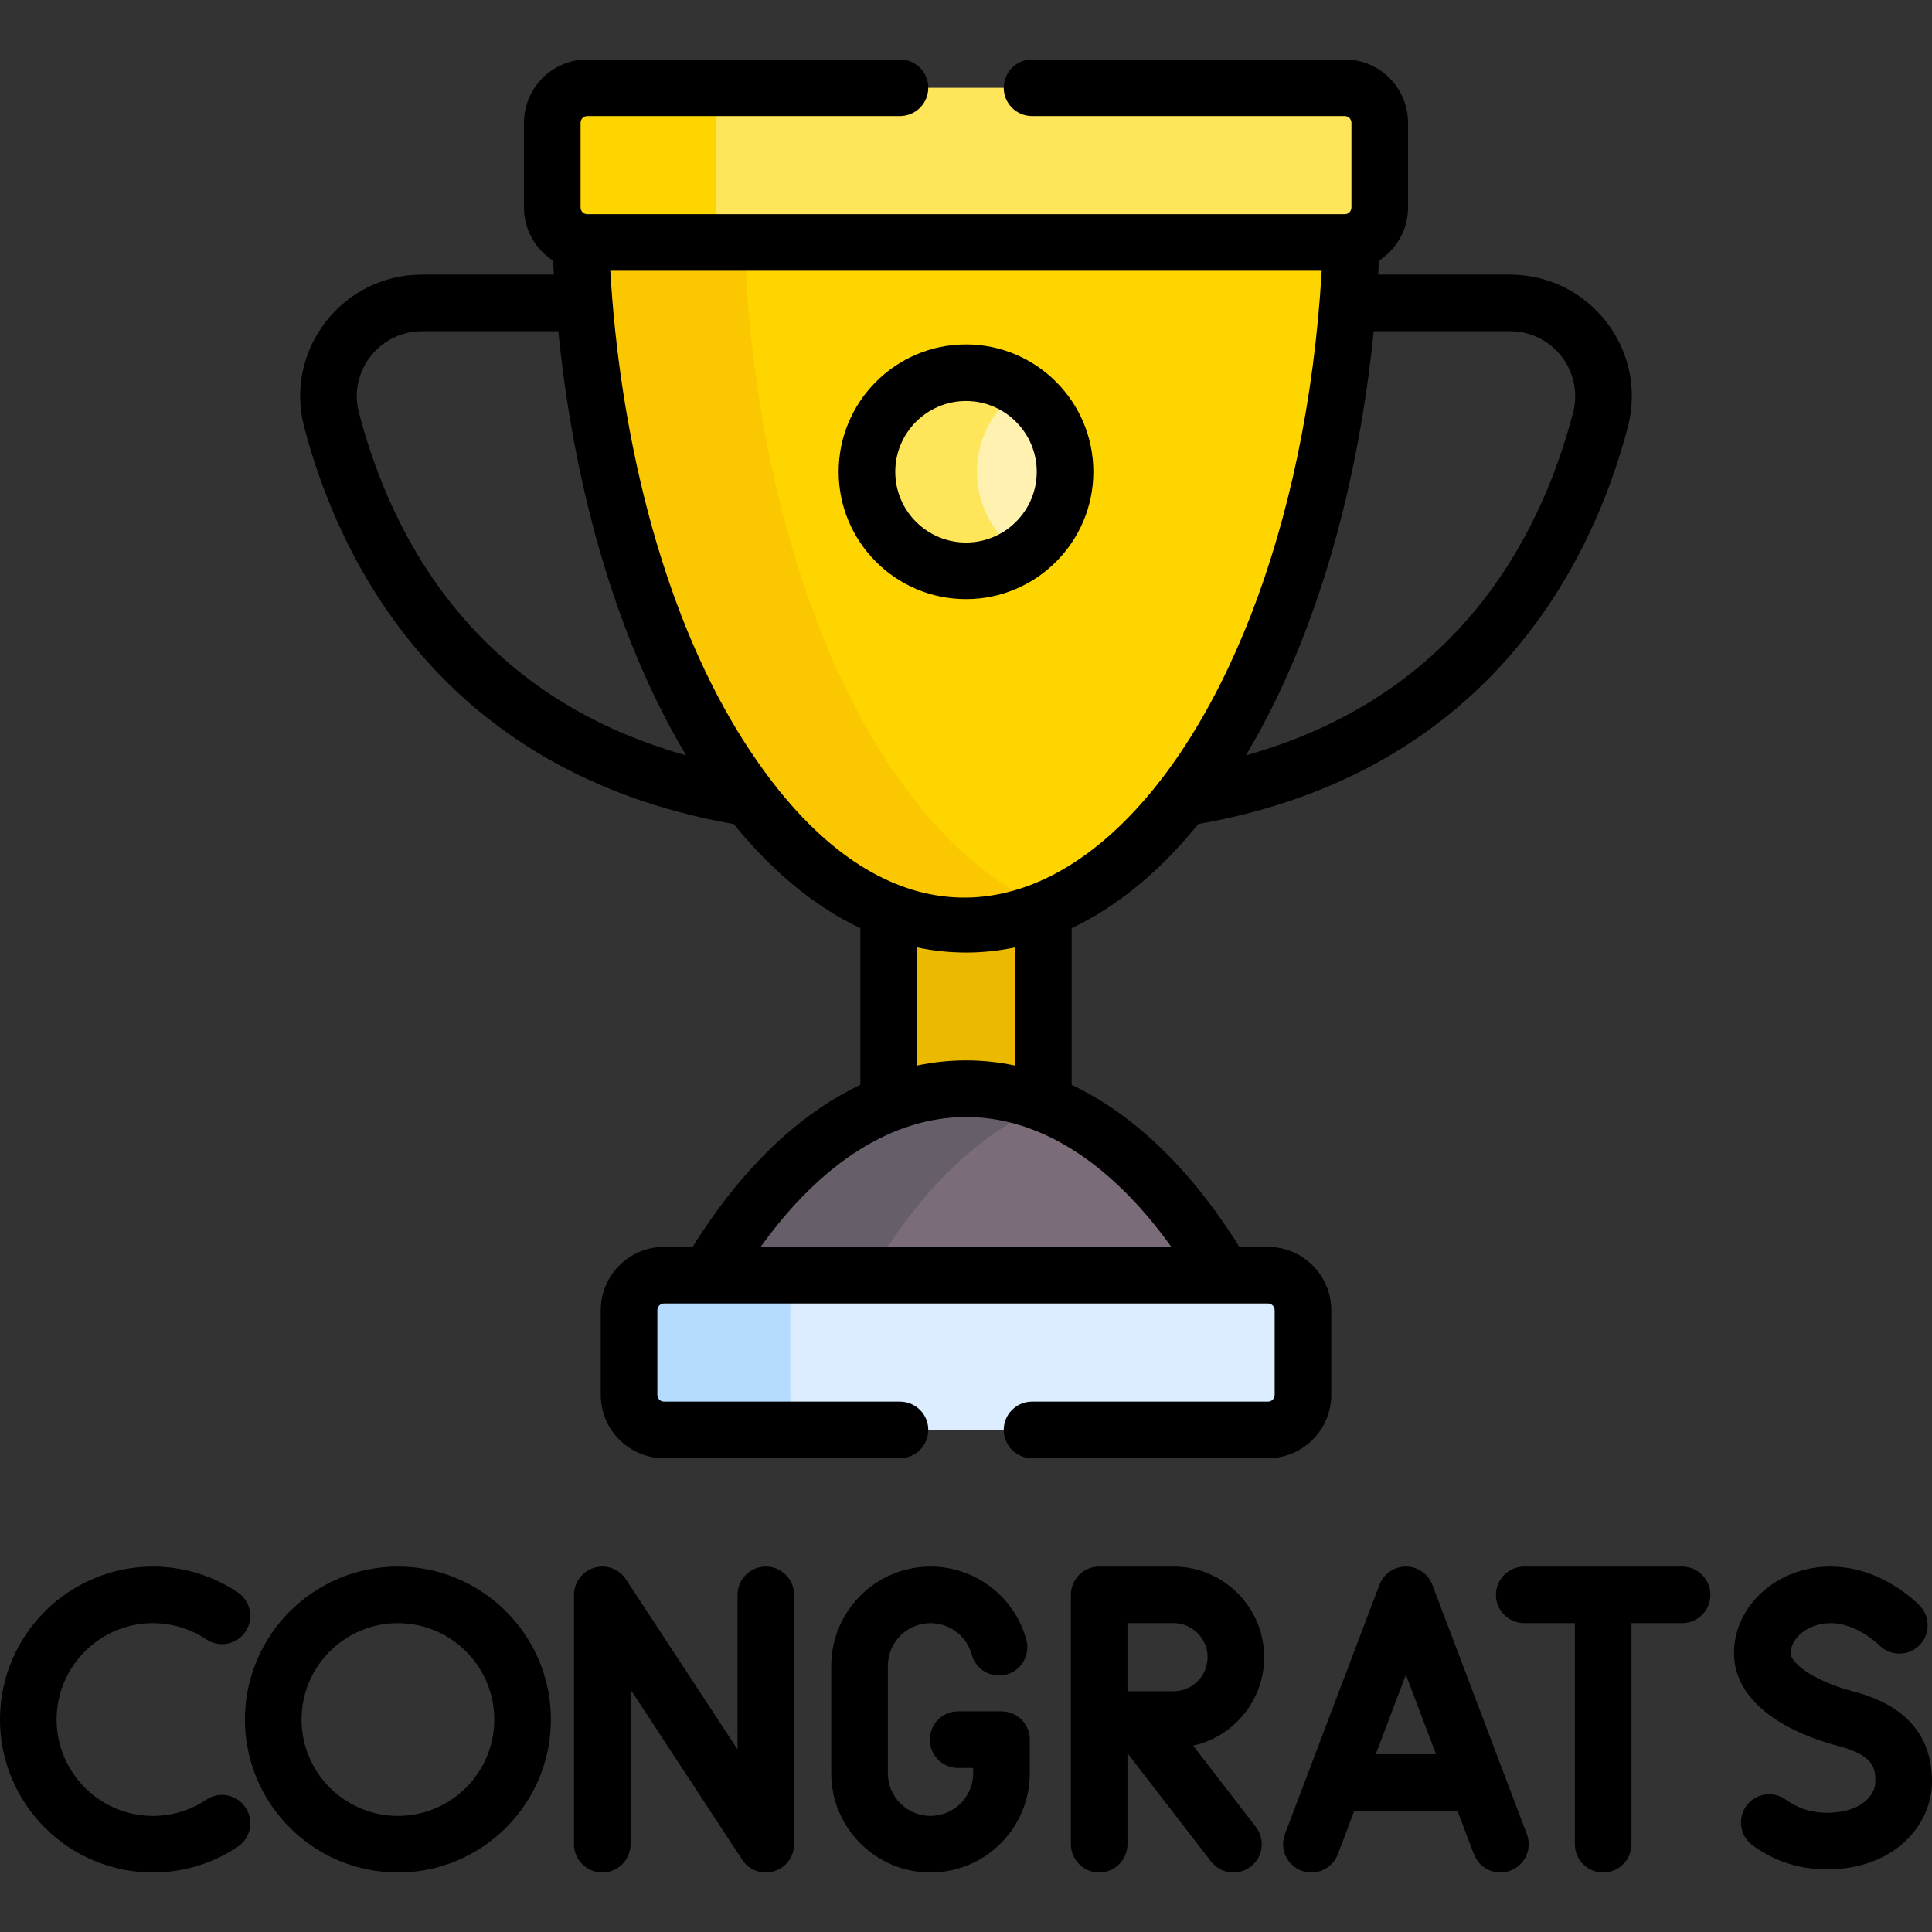 <svg id="Capa_1" enable-background="new 0 0 512 512" height="512" viewBox="0 0 512 512" width="512" xmlns="http://www.w3.org/2000/svg"><rect x="0" y="0" width="512" height="512" fill="#333333" stroke="none"/><g><g><g><path d="m255.99 242.396c-7.021 0-13.876-1.522-20.5-4.397v57.833c6.624-2.875 13.478-4.398 20.5-4.398s13.876 1.523 20.5 4.399v-57.833c-6.624 2.874-13.478 4.396-20.5 4.396z" fill="#eab900"/><path d="m195.991 65.166-8.226 20.333 11.267 61.389 30.71 63.611 39.082 30.059h8.874c43.884-17.979 77.295-89.332 80.42-176.467l-1.377-3.467h-167.343z" fill="#ffd500"/><path d="m197.278 64.091 2.253-3.467h-43.416l-2.253 3.467c3.623 101.028 47.958 180.852 102.128 180.852 7.449 0 14.711-1.518 21.708-4.385-43.883-17.979-77.295-89.332-80.42-176.467z" fill="#fbc700"/><circle cx="255.99" cy="125.027" fill="#fff1af" r="26.249"/><path d="m277.365 292.76-4.469.239-19.155 10.25-26.25 31.25h-11l-9.5 9.5h106.833l10.392-6.057c-13.043-22.139-29.096-38.026-46.851-45.182z" fill="#7b6c79"/><path d="m277.365 292.76c-6.894-2.778-14.044-4.243-21.375-4.243-26.21 0-50.118 18.689-68.226 49.426l7.393 6.057h42.75l-7.393-6.057c13.044-22.14 29.097-38.027 46.851-45.183z" fill="#665e68"/><path d="m187.765 29.332v30.167l6.914 4.763h161.686c5.118 0 9.267-4.148 9.267-9.267v-22.466c0-5.118-4.149-9.268-9.267-9.268h-163.209z" fill="#ffe559"/><path d="m189.765 54.995v-22.466c0-5.118 4.149-9.268 9.267-9.268h-43.416c-5.118 0-9.267 4.149-9.267 9.268v22.466c0 5.118 4.149 9.267 9.267 9.267h43.416c-5.118 0-9.267-4.149-9.267-9.267z" fill="#ffd500"/><path d="m336.018 337.943h-122.971l-6.056 6.057v30.5l6.884 4.443h122.144c5.118 0 9.267-4.148 9.267-9.267v-22.466c-.001-5.118-4.15-9.267-9.268-9.267z" fill="#dbedff"/><path d="m209.445 369.676v-22.466c0-5.118 4.149-9.268 9.267-9.268h-42.75c-5.118 0-9.267 4.149-9.267 9.268v22.466c0 5.118 4.149 9.267 9.267 9.267h42.75c-5.118 0-9.267-4.149-9.267-9.267z" fill="#b5dcff"/><path d="m270.574 103.202h-9.25l-5.334 17.297 1.667 18.167 5 5.666 7.916 2.521c7.033-4.709 11.665-12.726 11.665-21.825s-4.631-17.117-11.664-21.826z" fill="#fff1af"/><path d="m258.908 125.027c0-9.1 4.632-17.116 11.665-21.825-4.171-2.793-9.187-4.424-14.583-4.424-14.497 0-26.249 11.752-26.249 26.249s11.752 26.249 26.249 26.249c5.397 0 10.412-1.631 14.583-4.424-7.033-4.708-11.665-12.725-11.665-21.825z" fill="#ffe559"/></g><g><path d="m105.452 415.154c-22.354 0-40.541 18.187-40.541 40.541s18.187 40.541 40.541 40.541 40.541-18.187 40.541-40.541-18.186-40.541-40.541-40.541zm0 66.082c-14.083 0-25.541-11.458-25.541-25.541s11.458-25.541 25.541-25.541 25.541 11.458 25.541 25.541-11.458 25.541-25.541 25.541z"/><path d="m54.669 476.94c-4.204 2.811-9.09 4.297-14.129 4.297-14.083 0-25.54-11.458-25.54-25.541s11.457-25.541 25.54-25.541c5.037 0 9.923 1.485 14.128 4.297 3.443 2.301 8.102 1.377 10.403-2.067s1.376-8.102-2.067-10.403c-6.682-4.466-14.449-6.826-22.464-6.826-22.353-.002-40.54 18.185-40.54 40.539s18.187 40.541 40.54 40.541c8.017 0 15.786-2.361 22.467-6.828 3.443-2.302 4.368-6.96 2.065-10.403-2.301-3.443-6.96-4.369-10.403-2.065z"/><path d="m335.017 439.175c0-13.245-10.775-24.021-24.02-24.021h-19.704c-4.143 0-7.5 3.357-7.5 7.5v66.082c0 4.143 3.357 7.5 7.5 7.5s7.5-3.357 7.5-7.5v-24.117l22.141 28.698c2.533 3.282 7.245 3.884 10.52 1.357 3.279-2.53 3.888-7.24 1.357-10.52l-16.613-21.533c10.751-2.383 18.819-11.987 18.819-23.446zm-24.02 9.02h-12.204v-18.041h12.204c4.974 0 9.02 4.047 9.02 9.021s-4.046 9.02-9.02 9.02z"/><path d="m379.589 419.996c-1.104-2.914-3.896-4.842-7.014-4.842s-5.909 1.928-7.014 4.842l-25.044 66.082c-1.468 3.874.482 8.203 4.355 9.672 3.887 1.469 8.207-.491 9.672-4.355l4.359-11.503h27.342l4.359 11.502c1.469 3.874 5.804 5.821 9.671 4.356 3.874-1.468 5.824-5.798 4.356-9.671zm-15 44.896 7.986-21.074 7.987 21.074z"/><path d="m202.955 415.154c-4.143 0-7.5 3.357-7.5 7.5v40.972l-29.57-45.085c-1.818-2.773-5.241-4.024-8.418-3.073-3.177.949-5.354 3.871-5.354 7.187v66.082c0 4.143 3.357 7.5 7.5 7.5s7.5-3.357 7.5-7.5v-40.972l29.57 45.085c1.815 2.768 5.234 4.024 8.418 3.073 3.177-.949 5.354-3.871 5.354-7.187v-66.082c0-4.142-3.357-7.5-7.5-7.5z"/><path d="m445.765 415.154h-41.825c-4.143 0-7.5 3.357-7.5 7.5s3.357 7.5 7.5 7.5h13.412v58.582c0 4.143 3.357 7.5 7.5 7.5s7.5-3.357 7.5-7.5v-58.582h13.412c4.143 0 7.5-3.357 7.5-7.5s-3.357-7.5-7.499-7.5z"/><path d="m265.406 453.528h-11.499c-4.143 0-7.5 3.357-7.5 7.5s3.357 7.5 7.5 7.5h3.999v1.401c0 6.234-5.072 11.307-11.307 11.307s-11.307-5.072-11.307-11.307v-28.469c0-6.234 5.072-11.307 11.307-11.307 5.097 0 9.586 3.43 10.915 8.34 1.081 3.998 5.204 6.356 9.199 5.279 3.998-1.082 6.362-5.201 5.279-9.199-3.096-11.435-13.538-19.42-25.394-19.42-14.506 0-26.307 11.801-26.307 26.307v28.469c0 14.506 11.801 26.307 26.307 26.307s26.307-11.801 26.307-26.307v-8.901c.001-4.142-3.356-7.5-7.499-7.5z"/><path d="m289.749 125.027c0-18.609-15.14-33.749-33.749-33.749s-33.749 15.14-33.749 33.749 15.14 33.749 33.749 33.749 33.749-15.139 33.749-33.749zm-52.498 0c0-10.338 8.411-18.749 18.749-18.749s18.749 8.411 18.749 18.749-8.411 18.749-18.749 18.749-18.749-8.411-18.749-18.749z"/><path d="m352.795 369.676v-22.466c0-9.246-7.521-16.768-16.767-16.768h-7.585c-12.825-20.584-28.029-35.179-44.443-42.944v-41.523c11.987-5.659 23.312-14.958 33.548-27.587 78.638-13.846 105.075-71.707 113.847-105.243 5.339-20.41-10.103-40.368-31.25-40.368h-34.923c.072-1.228.142-2.456.202-3.688 4.635-2.986 7.718-8.182 7.718-14.094v-22.466c0-9.246-7.521-16.768-16.768-16.768h-82.874c-4.143 0-7.5 3.357-7.5 7.5s3.357 7.5 7.5 7.5h82.874c.975 0 1.768.793 1.768 1.768v22.466c0 .991-.814 1.767-1.768 1.767h-200.749c-.956 0-1.767-.778-1.767-1.767v-22.466c0-.975.793-1.768 1.767-1.768h82.875c4.143 0 7.5-3.357 7.5-7.5s-3.357-7.5-7.5-7.5h-82.875c-9.245 0-16.767 7.521-16.767 16.768v22.466c0 5.912 3.083 11.107 7.718 14.094.06 1.231.13 2.46.202 3.688h-34.923c-21.163 0-36.585 19.974-31.25 40.367 8.771 33.536 35.209 91.397 113.847 105.244 10.236 12.629 21.561 21.928 33.548 27.587v41.523c-16.415 7.766-31.619 22.36-44.443 42.944h-7.585c-9.245 0-16.767 7.521-16.767 16.768v22.466c0 9.245 7.521 16.767 16.767 16.767h62.528c4.143 0 7.5-3.357 7.5-7.5s-3.357-7.5-7.5-7.5h-62.528c-.974 0-1.767-.793-1.767-1.767v-22.466c0-.975.793-1.768 1.767-1.768h160.057c.974 0 1.767.793 1.767 1.768v22.466c0 .974-.793 1.767-1.767 1.767h-62.529c-4.143 0-7.5 3.357-7.5 7.5s3.357 7.5 7.5 7.5h62.528c9.245 0 16.767-7.522 16.767-16.767zm11.246-281.9h36.104c11.323 0 19.588 10.677 16.738 21.572-8.823 33.737-31.104 75.26-86.709 90.83 19.679-32.97 30.056-74.182 33.867-112.402zm-268.924 21.573c-2.853-10.909 5.431-21.572 16.738-21.572h36.104c3.811 38.219 14.188 79.432 33.867 112.402-55.605-15.571-77.886-57.094-86.709-90.83zm101.193 85.777c-21.818-35.005-32.183-82.186-34.57-123.364h188.521c-8.014 138.192-92.618 221.497-153.951 123.364zm72.69 55.947v31.313c-8.754-1.855-17.563-1.79-26 0v-31.313c8.876 1.867 17.666 1.759 26 0zm-67.42 79.37c32.527-45.306 75.472-46.475 108.84 0z"/></g></g><path d="m491.289 448.289c-11.433-3.013-16.759-7.846-16.759-10.163 0-3.771 4.348-7.972 10.587-7.972 6.961 0 12.695 5.637 12.867 5.808 2.875 2.951 7.599 3.03 10.572.167 2.983-2.873 3.073-7.621.2-10.604-1.022-1.062-10.369-10.37-23.64-10.37-14.108 0-25.587 10.305-25.587 22.972 0 10.998 10.183 19.989 27.938 24.668 9.532 2.511 9.532 6.311 9.532 9.364 0 3.314-3.417 8.245-12.829 8.245-4.905 0-8.469-1.703-10.812-3.416-2.498-1.827-5.834-2.001-8.458-.36-4.468 2.793-4.737 9.207-.509 12.353 4.428 3.295 10.956 6.424 19.778 6.424 18.075 0 27.829-11.977 27.829-23.245.002-12.22-6.967-20.251-20.709-23.871z"/></g></svg>